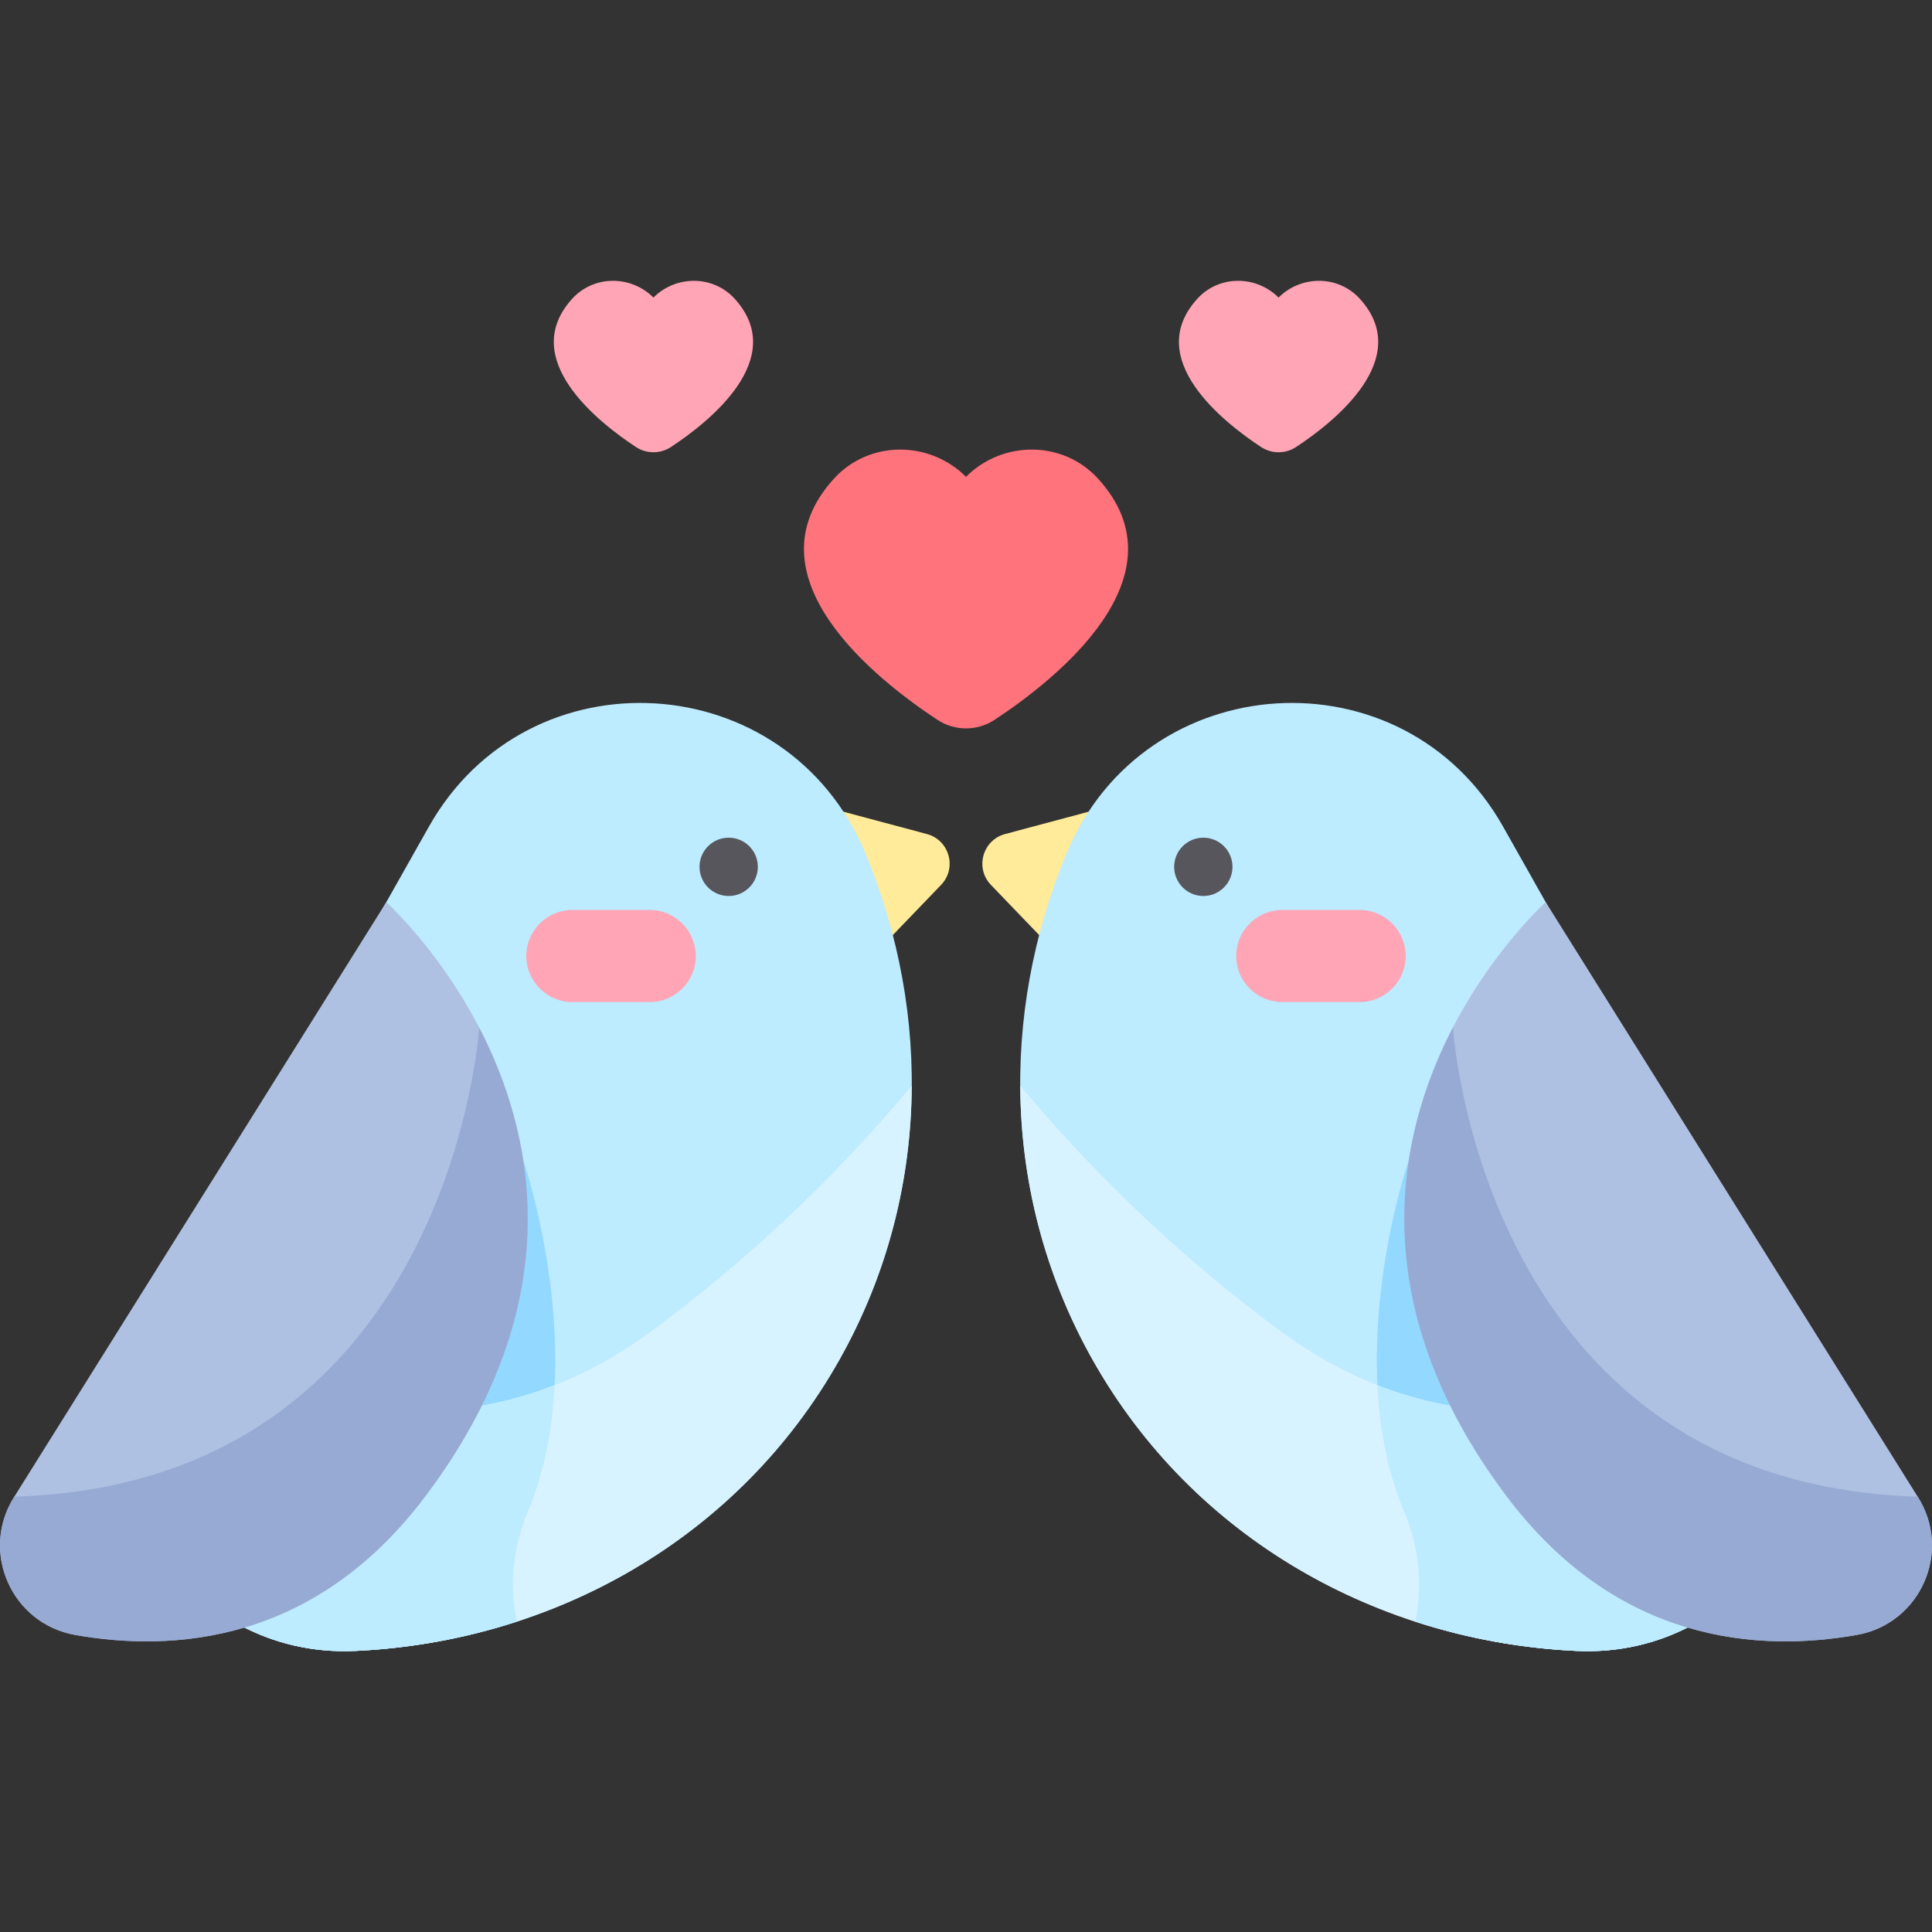 <?xml version="1.0" encoding="iso-8859-1"?>
<!-- Generator: Adobe Illustrator 19.0.0, SVG Export Plug-In . SVG Version: 6.00 Build 0)  -->
<svg version="1.1" id="Capa_1" xmlns="http://www.w3.org/2000/svg" xmlns:xlink="http://www.w3.org/1999/xlink" x="0px" y="0px"
	 viewBox="0 0 512 512" style="enable-background:new 0 0 512 512;" xml:space="preserve">
<rect x="0" y="0" width="512" height="512" fill="#333333" stroke="none"/>
<path style="fill:#FFEB99;" d="M306.408,210.321l-15.069,54.067l-28.73-29.876c-4.289-4.46-2.219-11.885,3.758-13.483
	L306.408,210.321z"/>
<path style="fill:#BDEBFF;" d="M289.6,360.447c-23.846-42.273-24.78-91.52-6.894-134.418c20.665-49.565,89.231-53.763,115.614-6.99
	l73.624,130.524c22.786,40.395-7.791,90.095-54.122,87.95C365.389,435.081,316.314,407.805,289.6,360.447z"/>
<path style="fill:#92D8FF;" d="M373.344,307.464h74.855l23.747,42.098c22.786,40.395-7.791,90.095-54.122,87.95
	c-14.633-0.678-29.003-3.296-42.699-7.74c1.735-9.099,1.294-18.964-2.977-29.092C355.108,360.274,373.344,307.464,373.344,307.464z"
	/>
<path style="fill:#D7F3FF;" d="M270.385,287.706c16.344,19.647,38.988,42.843,68.747,64.908
	c53.034,39.32,108.769,15.657,134.591,0.348c19.288,39.728-10.858,86.637-55.897,84.551
	c-52.434-2.429-101.509-29.706-128.223-77.065C276.684,337.541,270.504,312.588,270.385,287.706z"/>
<path style="fill:#BDEBFF;" d="M372.147,400.679c-4.526-10.731-6.562-22.339-7.113-33.599c44.439,17.382,87.06-1.295,108.69-14.118
	c19.288,39.728-10.858,86.637-55.897,84.551c-14.635-0.678-29.005-3.296-42.703-7.741
	C376.86,420.672,376.418,410.807,372.147,400.679z"/>
<path style="fill:#AFC1E2;" d="M409.632,239.091l98.566,157.529c9.244,14.481,0.776,33.685-16.145,36.663
	c-25.747,4.531-63.396,2.386-92.895-36.931C332.779,307.879,409.632,239.091,409.632,239.091z"/>
<path style="fill:#97AAD3;" d="M492.053,433.283c-25.747,4.531-63.396,2.386-92.895-36.931
	c-38.288-51.033-28.889-95.574-14.105-124.084c0,0,7.397,120.86,123.145,124.353C517.441,411.102,508.972,430.306,492.053,433.283z"
	/>
<circle style="fill:#57565C;" cx="318.892" cy="229.72" r="7.726"/>
<path style="fill:#FFA5B5;" d="M360.322,265.559h-20.516c-6.712,0-12.204-5.492-12.204-12.204l0,0
	c0-6.712,5.492-12.204,12.204-12.204h20.516c6.712,0,12.204,5.492,12.204,12.204l0,0
	C372.526,260.067,367.034,265.559,360.322,265.559z"/>
<path style="fill:#FFEB99;" d="M205.592,210.321l15.069,54.067l28.73-29.876c4.289-4.46,2.219-11.885-3.758-13.483L205.592,210.321z
	"/>
<path style="fill:#BDEBFF;" d="M222.4,360.447c23.846-42.273,24.78-91.52,6.894-134.418c-20.665-49.565-89.231-53.763-115.614-6.99
	L40.055,349.563c-22.786,40.395,7.791,90.095,54.121,87.95C146.611,435.081,195.686,407.805,222.4,360.447z"/>
<path style="fill:#92D8FF;" d="M138.656,307.464H63.802l-23.747,42.098c-22.786,40.395,7.791,90.095,54.122,87.95
	c14.633-0.678,29.003-3.296,42.699-7.74c-1.735-9.099-1.294-18.964,2.977-29.092C156.89,360.274,138.656,307.464,138.656,307.464z"
	/>
<path style="fill:#D7F3FF;" d="M241.614,287.706c-16.344,19.647-38.988,42.843-68.747,64.908
	c-53.034,39.32-108.769,15.657-134.591,0.348c-19.288,39.728,10.858,86.637,55.897,84.551
	c52.434-2.429,101.509-29.706,128.223-77.065C235.316,337.541,241.496,312.588,241.614,287.706z"/>
<path style="fill:#BDEBFF;" d="M139.853,400.679c4.526-10.731,6.562-22.339,7.113-33.599c-44.439,17.382-87.06-1.295-108.69-14.118
	c-19.288,39.728,10.858,86.637,55.897,84.551c14.635-0.678,29.005-3.296,42.703-7.741
	C135.14,420.672,135.582,410.807,139.853,400.679z"/>
<path style="fill:#AFC1E2;" d="M102.368,239.091L3.802,396.621c-9.244,14.481-0.776,33.685,16.145,36.663
	c25.747,4.531,63.396,2.386,92.895-36.931C179.221,307.879,102.368,239.091,102.368,239.091z"/>
<path style="fill:#97AAD3;" d="M19.947,433.283c25.747,4.531,63.396,2.386,92.895-36.931
	c38.288-51.033,28.918-95.519,14.134-124.029c0,0-7.425,120.804-123.174,124.298C-5.441,411.102,3.028,430.306,19.947,433.283z"/>
<circle style="fill:#57565C;" cx="193.107" cy="229.72" r="7.726"/>
<g>
	<path style="fill:#FFA5B5;" d="M172.194,265.559h-20.516c-6.712,0-12.204-5.492-12.204-12.204l0,0
		c0-6.712,5.492-12.204,12.204-12.204h20.516c6.712,0,12.204,5.492,12.204,12.204l0,0
		C184.397,260.067,178.906,265.559,172.194,265.559z"/>
	<path style="fill:#FFA5B5;" d="M151.666,79.142c5.712-6.257,15.546-6.238,21.5-0.283c5.953-5.953,15.789-5.973,21.5,0.283
		c14.522,15.908-6.88,32.755-16.851,39.317c-2.821,1.856-6.478,1.856-9.298,0C158.546,111.896,137.144,95.05,151.666,79.142z"/>
	<path style="fill:#FFA5B5;" d="M317.333,79.142c5.712-6.257,15.546-6.238,21.5-0.283c5.953-5.953,15.789-5.973,21.5,0.283
		c14.522,15.908-6.88,32.755-16.851,39.317c-2.821,1.856-6.478,1.856-9.298,0C324.212,111.896,302.81,95.05,317.333,79.142z"/>
</g>
<path style="fill:#FF737D;" d="M221.031,126.825c9.29-10.176,25.285-10.144,34.968-0.462c9.684-9.684,25.678-9.716,34.968,0.462
	c23.619,25.872-11.189,53.272-27.407,63.945c-4.587,3.019-10.535,3.019-15.123,0C232.22,180.097,197.413,152.698,221.031,126.825z"
	/>
<g>
</g>
<g>
</g>
<g>
</g>
<g>
</g>
<g>
</g>
<g>
</g>
<g>
</g>
<g>
</g>
<g>
</g>
<g>
</g>
<g>
</g>
<g>
</g>
<g>
</g>
<g>
</g>
<g>
</g>
</svg>
